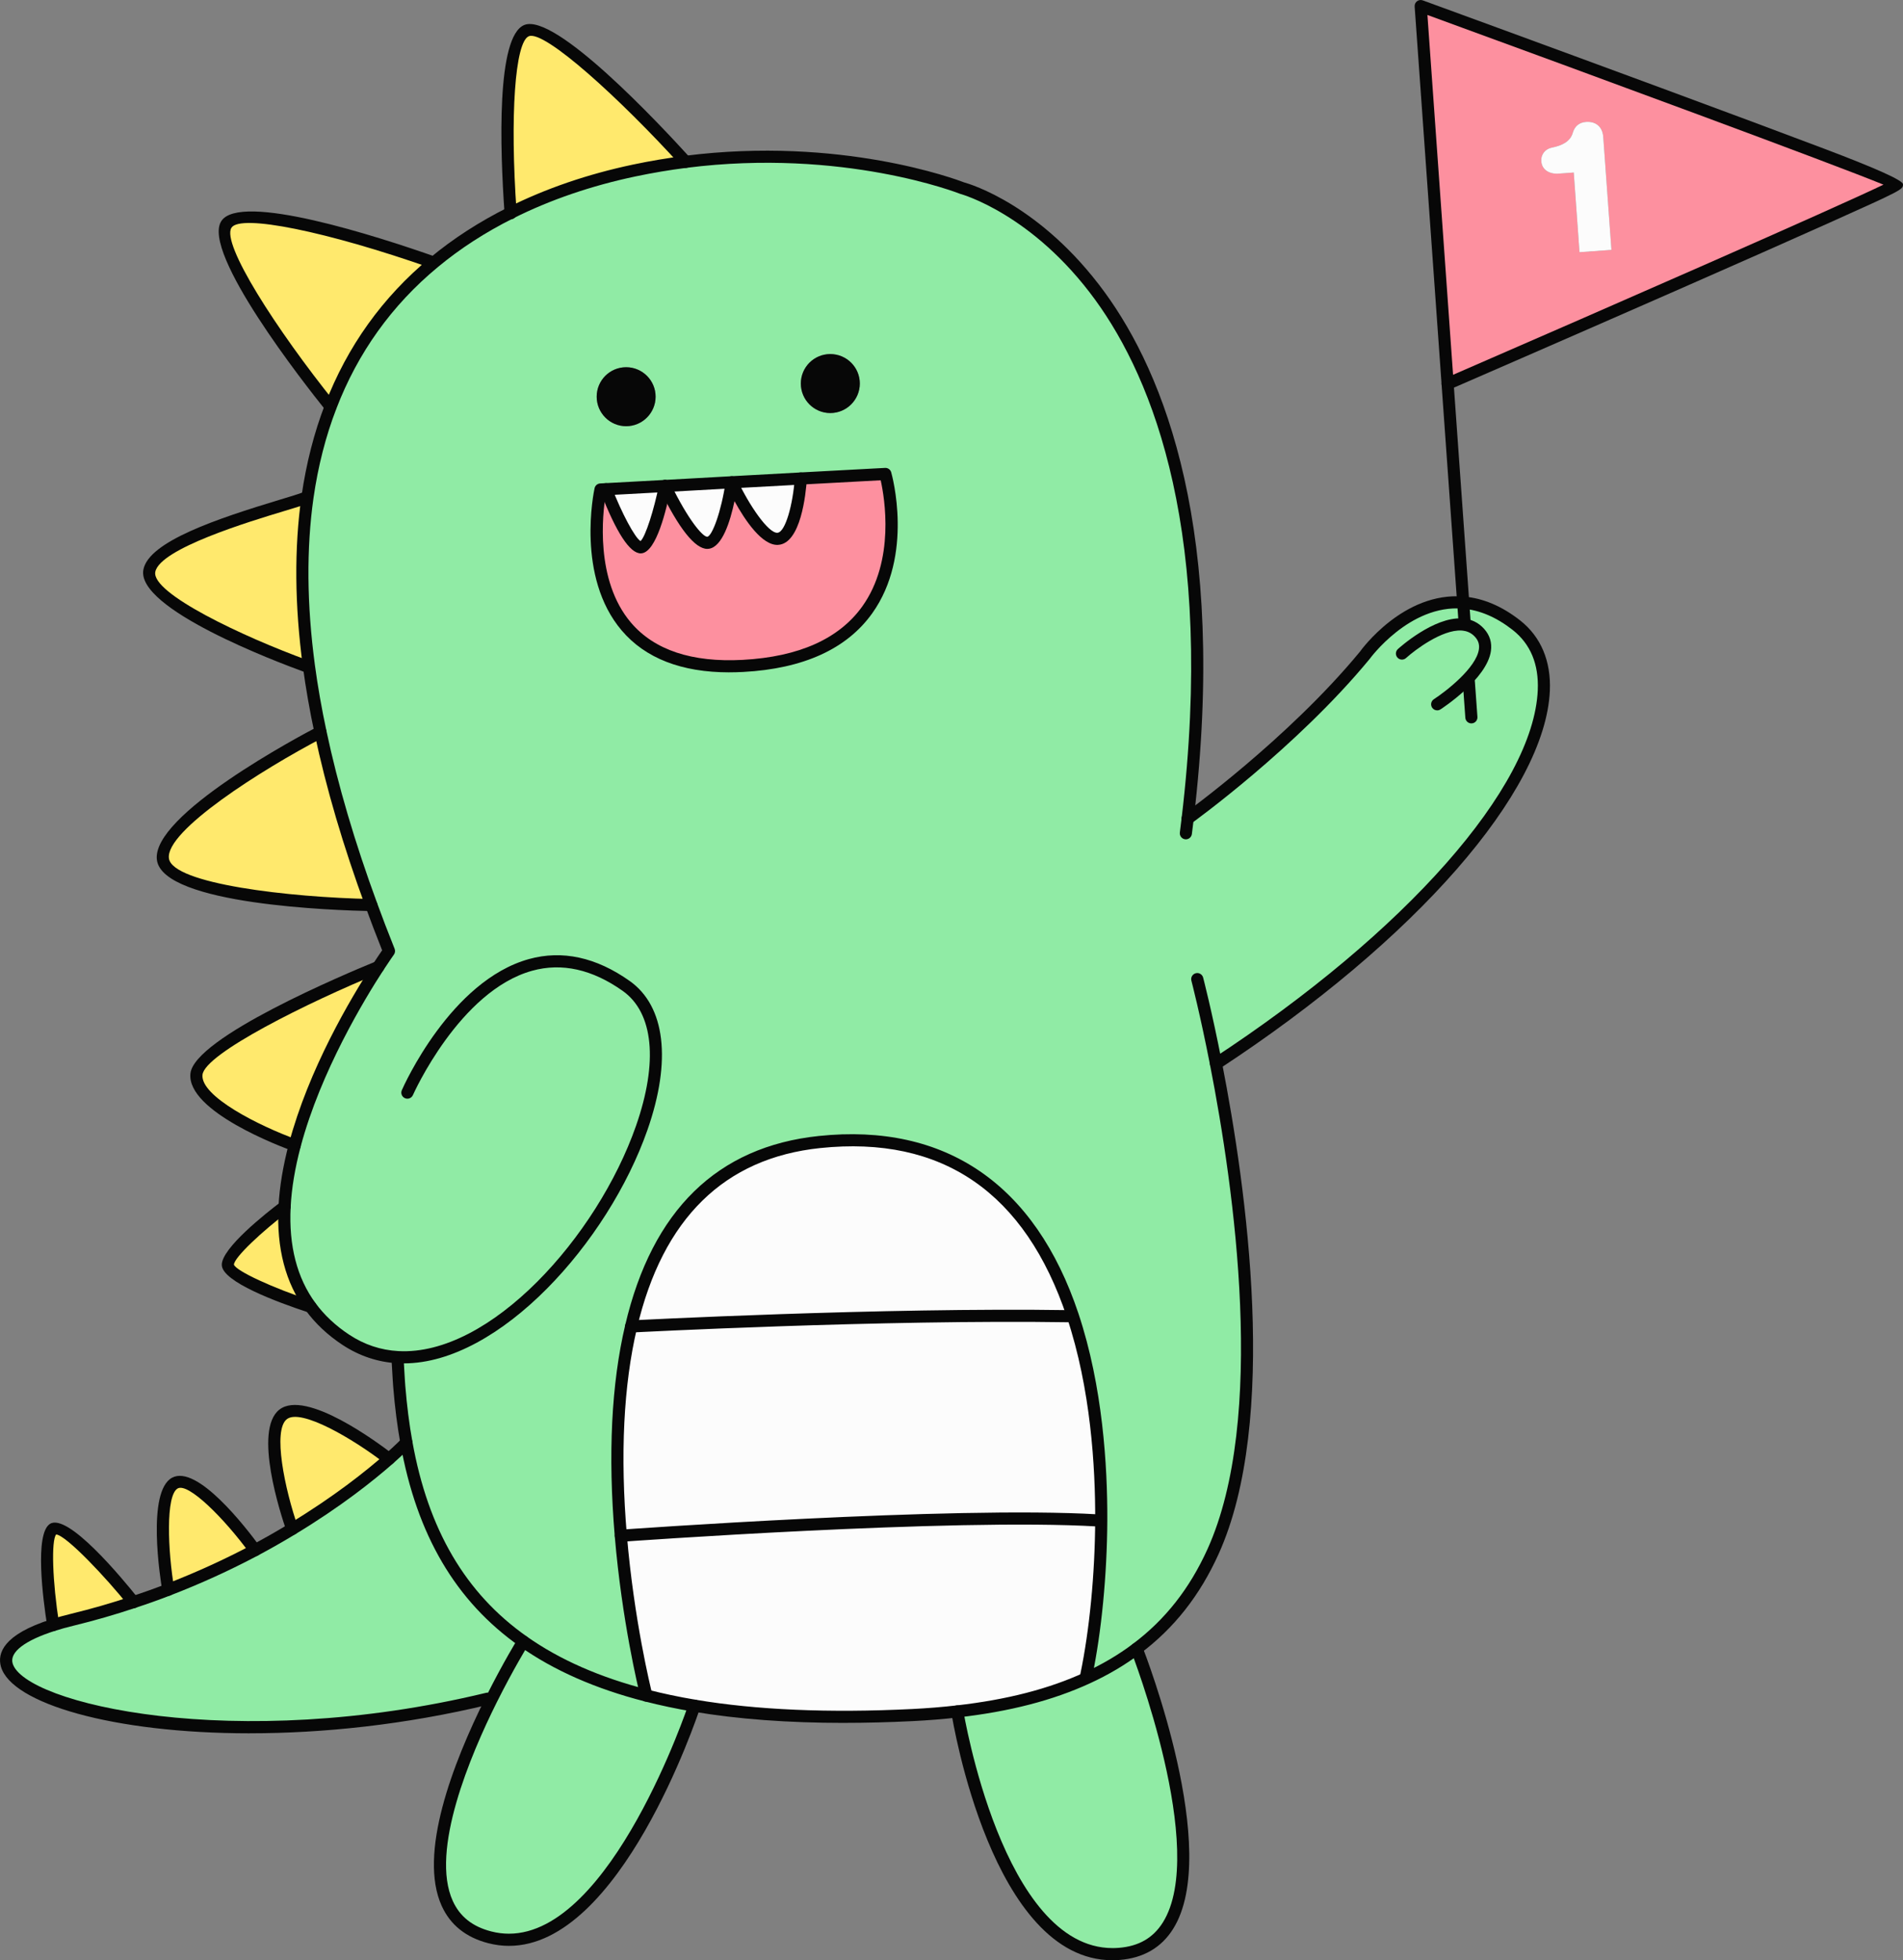 <svg xmlns="http://www.w3.org/2000/svg" width="1048.42" height="1080" viewBox="0 0 1048.42 1080"><rect x="0" y="0" width="1048.42" height="1080" fill="#808080" stroke="none"/><g id="a"/><g id="b"><g id="c"><g id="d"><g><path d="M73.53 882.7c-10.76 3.61-22.05 6.88-33.87 9.75-3.77.9-7.22 1.87-10.35 2.87.0.0-7.55-48 0-52.91 7.42-4.78 42.79 38.48 44.23 40.28z" fill="#ffe96d"/><path d="M96.38 817.1c12.29-6.61 44.13 36.98 44.13 36.98-14.23 7.55-30.2 15-47.8 21.78-.27-1.57-8.38-52.24 3.67-58.76z" fill="#ffe96d"/><path d="M214.29 803.77l.03.03c-10.12 8.89-28.13 23.38-53.34 38.61.0.0-18.3-52.74-5.01-63.13 13.26-10.39 58.32 24.48 58.32 24.48z" fill="#ffe96d"/><path d="M156.77 664.85c-1.04 20.14 2.71 39.35 14.33 55.11.0.0-45.26-14.86-45.56-23.05-.33-7.98 29.86-31.03 31.23-32.07z" fill="#ffe96d"/><path d="M208.38 532.78c-11.09 17.04-34.97 56.72-46 98.2.0.0-56.05-20.28-54.15-39.15 1.87-18.87 100.14-59.06 100.14-59.06z" fill="#ffe96d"/><path d="M176.54 403.34c6.15 29.06 15.3 60.73 28.02 95.3.0.0-111.63-2.14-114.81-25.25-3.17-23.15 86.78-70.05 86.78-70.05z" fill="#ffe96d"/><path d="M170.16 366.93l-1.27.17s-90.45-32.8-86.61-52.64c3.84-19.84 86.28-38.38 86.61-40.65l.5.07c-3.84 26.99-3.97 57.82.77 93.06z" fill="#ffe96d"/><path d="M239.01 144.67c-23.42 19.37-43.76 45.19-56.85 79.37l-.1-.03s-67.71-84.31-57.32-100.38c10.02-15.5 107.52 18.67 114.27 21.04z" fill="#ffe96d"/><path d="M377.76 89.19c-9.19 1.17-18.64 2.74-28.33 4.78-21.24 4.48-44.99 11.76-68.14 23.35-.33-4.81-6.85-94 8.78-100.44 16.07-6.61 87.68 72.32 87.68 72.32z" fill="#ffe96d"/><path d="M1045.08 101.51c0 2.44-247.55 109.93-247.55 109.93L782.7 3.34s262.38 95.77 262.38 98.17zm-157.29 36.18-4.51-62.26c-.43-5.81-4.34-8.62-9.45-8.25-3.71.27-6.28 2.3-7.35 6.01-1.34 4.78-5.95 7.05-11.52 8.15-3.47.7-6.11 3.54-5.81 7.58.37 4.84 4.68 7.11 9.62 6.75l8.25-.6 3.17 43.89 17.6-1.27z" fill="#fd909f"/><path d="M441.19 263.65s-2.17 32.63-12.69 33.24c-10.52.63-25.39-31.16-25.39-31.16 12.93-.7 26.09-1.4 38.08-2.07z" fill="#fcfcfc"/><path d="M366.34 267.76c-.27 1.37-6.68 32.87-13.16 33.77-6.61.94-19.34-32-19.34-32 5.34-.3 17.37-.97 32.5-1.77z" fill="#fcfcfc"/><path d="M487.79 261.14s28.36 99.97-78.46 105.75c-100.88 5.41-78.5-97.2-78.5-97.2.0.0 1.07-.07 3.01-.17.0.0 12.73 32.94 19.34 32 6.48-.9 12.89-32.4 13.16-33.77.67 1.37 15.6 32.5 23.78 31.3 8.35-1.24 12.99-33.34 12.99-33.34.0.0 14.86 31.8 25.39 31.16 10.52-.6 12.69-33.24 12.69-33.24 25.82-1.4 46.13-2.51 46.6-2.51z" fill="#fd909f"/><path d="M403.11 265.72s-4.64 32.1-12.99 33.34c-8.18 1.2-23.11-29.93-23.78-31.3 11.09-.63 23.82-1.3 36.78-2.04z" fill="#fcfcfc"/><path d="M604.8 837.68h1.9c-.17 33.47-3.81 64.1-8.28 85.51l.63 1.24c-19.51 8.99-43.09 15.27-71.65 18.51-7.85.9-16.1 1.57-24.72 2-47.26 2.34-86.91.43-120.12-5.18-9.35-1.57-18.17-3.44-26.49-5.58-.33-1.34-9.92-39.28-14.06-88.05h.03s181.88-13.26 262.75-8.45z" fill="#fcfcfc"/><path d="M604.8 837.68c-80.87-4.81-262.75 8.45-262.75 8.45h-.03c-3.04-36.01-3.14-77.93 5.68-115.31.0.0 136.98-7.28 241.97-5.65l1.3-.43c11.82 35.44 15.9 75.96 15.73 112.93h-1.9z" fill="#fcfcfc"/><path d="M590.97 724.74l-1.3.43c-104.99-1.64-241.97 5.65-241.97 5.65 12.19-51.91 41.52-95.1 103.82-101.61 78.66-8.22 119.78 36.68 139.46 95.53z" fill="#fcfcfc"/><path d="M626.21 908.36s63.63 162.34-9.55 168.15c-67.04 5.34-89.25-133.58-89.25-133.58 28.56-3.24 52.14-9.52 71.65-18.51 10.12-4.64 19.14-10.02 27.16-16.07z" fill="#90eba5"/><path d="M356.08 934.18c8.32 2.14 17.14 4.01 26.49 5.58.0.0-47.6 144.37-112.73 127.63-49.64-12.76-21.01-87.15.8-130.87 9.45-18.94 17.6-32.13 17.6-32.13l.03-.03c17.94 12.69 40.22 22.78 67.81 29.83z" fill="#90eba5"/><path d="M92.7 875.86c17.6-6.78 33.57-14.23 47.8-21.78 7.28-3.87 14.1-7.78 20.48-11.66 25.22-15.23 43.22-29.73 53.34-38.61 6.35-5.61 9.59-8.99 9.59-8.99 8.02 44.89 26.52 82.91 64.37 109.53l-.03.03s-8.15 13.19-17.6 32.13l-2.04-.6c-179.34 43.29-326.81-12.93-239.3-40.58 3.14-1 6.58-1.97 10.35-2.87 11.82-2.87 23.11-6.15 33.87-9.75 6.61-2.17 12.99-4.44 19.17-6.85z" fill="#90eba5"/><path d="M366.34 267.76c-15.13.8-27.16 1.47-32.5 1.77-1.94.1-3.01.17-3.01.17.0.0-22.38 102.61 78.5 97.2 106.82-5.78 78.46-105.75 78.46-105.75-.47.0-20.78 1.1-46.6 2.51-11.99.67-25.15 1.37-38.08 2.07-12.96.73-25.69 1.4-36.78 2.04zm439.78 64.23c9.19.73 19.07 4.38 29.39 12.49 45.9 36.21-13.9 142.2-165.58 241.6 13.39 68.41 31.37 195.74-1.64 268.79-9.55 21.11-23.05 39.18-42.09 53.48-8.02 6.05-17.04 11.42-27.16 16.07l-.63-1.24c4.48-21.41 8.12-52.04 8.28-85.51.17-36.98-3.91-77.49-15.73-112.93-19.67-58.86-60.79-103.75-139.46-95.53-62.3 6.51-91.62 49.7-103.82 101.61-8.82 37.38-8.72 79.3-5.68 115.31 4.14 48.77 13.73 86.71 14.06 88.05-27.59-7.05-49.87-17.14-67.81-29.83-37.85-26.62-56.35-64.63-64.37-109.53-1.8-10.02-3.07-20.38-3.94-31 0 0-.4-5.24-.87-13.96l.1-2.1c-9.89-.53-19.54-3.54-28.69-9.59-8.05-5.31-14.46-11.46-19.41-18.2-11.62-15.77-15.37-34.97-14.33-55.11.57-11.12 2.61-22.55 5.61-33.87 11.02-41.49 34.91-81.17 46-98.2 3.64-5.58 5.91-8.75 5.91-8.75-3.44-8.62-6.71-17.1-9.72-25.39-12.73-34.57-21.88-66.24-28.02-95.3-2.71-12.63-4.81-24.75-6.38-36.41-4.74-35.24-4.61-66.07-.77-93.06 2.64-18.34 6.98-34.87 12.76-49.84 13.09-34.17 33.44-59.99 56.85-79.37 13.33-11.09 27.69-20.08 42.29-27.36 23.15-11.59 46.9-18.87 68.14-23.35 9.69-2.04 19.14-3.61 28.33-4.78 88.38-11.22 152.28 14.5 152.28 14.5.0.0 160.5 42.02 124.26 347.36.0.0 57.22-40.99 97.54-89.89.0.0 22.71-31.77 54.28-29.16zm-332.42-120.68c0-8.95-7.28-16.23-16.27-16.23s-16.23 7.28-16.23 16.23 7.28 16.27 16.23 16.27 16.27-7.28 16.27-16.27zm-112.5 7.25c0-8.95-7.28-16.23-16.23-16.23s-16.23 7.28-16.23 16.23 7.25 16.27 16.23 16.27 16.23-7.28 16.23-16.27z" fill="#90eba5"/><path d="M883.28 75.42l4.51 62.26-17.6 1.27-3.17-43.89-8.25.6c-4.94.37-9.25-1.9-9.62-6.75-.3-4.04 2.34-6.88 5.81-7.58 5.58-1.1 10.19-3.37 11.52-8.15 1.07-3.71 3.64-5.75 7.35-6.01 5.11-.37 9.02 2.44 9.45 8.25z" fill="#fcfcfc"/><path d="M457.43 195.07c8.99.0 16.27 7.28 16.27 16.23s-7.28 16.27-16.27 16.27-16.23-7.28-16.23-16.27 7.28-16.23 16.23-16.23z" fill="#070707"/><path d="M344.96 202.32c8.95.0 16.23 7.28 16.23 16.23s-7.28 16.27-16.23 16.27-16.23-7.28-16.23-16.27 7.25-16.23 16.23-16.23z" fill="#070707"/></g><g><path d="M464.98 949.24c-30.8.0-58.59-2.07-82.97-6.19-9.24-1.55-18.24-3.45-26.76-5.64-27.03-6.91-50.22-17.11-68.91-30.34-35.23-24.78-56.73-61.31-65.73-111.67-1.75-9.74-3.06-19.98-3.98-31.31.0-.02-.4-5.29-.87-14.06-.1-1.84 1.31-3.42 3.16-3.51 1.84-.09 3.42 1.31 3.51 3.16.46 8.65.86 13.87.86 13.89.91 11.09 2.18 21.13 3.9 30.66 8.67 48.54 29.28 83.66 63 107.39 18.03 12.76 40.47 22.62 66.71 29.32 8.34 2.14 17.16 4 26.21 5.52 33.53 5.67 73.7 7.39 119.4 5.14 8.51-.43 16.76-1.1 24.5-1.99 27.75-3.15 50.85-9.11 70.63-18.22 9.7-4.45 18.63-9.73 26.54-15.7 17.78-13.35 31.2-30.42 41.06-52.19 32.56-72.07 14.85-198.08 1.4-266.77-5.46-27.95-10.23-46.24-10.27-46.43-.47-1.79.6-3.61 2.39-4.08 1.78-.47 3.61.6 4.08 2.38.05.18 4.87 18.67 10.37 46.84 13.6 69.48 31.45 197.05-1.87 270.81-10.33 22.82-24.43 40.74-43.13 54.77-8.29 6.25-17.63 11.78-27.77 16.43-20.44 9.41-44.21 15.56-72.67 18.79-7.88.91-16.27 1.59-24.93 2.02-13.08.65-25.71.97-37.87.97z" fill="#070707"/><path d="M222.47 751.19c-1.16.0-2.3-.03-3.45-.1-10.84-.59-21.05-4-30.35-10.13-8.12-5.36-14.94-11.76-20.26-19.02-11.11-15.07-16.15-34.34-14.97-57.26.55-10.69 2.47-22.32 5.72-34.56 10.88-40.95 33.76-79.71 46.43-99.17 2.22-3.4 3.93-5.9 4.94-7.37-3.48-8.74-6.46-16.55-9.09-23.81-12.32-33.48-21.8-65.7-28.15-95.75-2.65-12.38-4.81-24.72-6.42-36.66-4.56-33.88-4.82-65.5-.76-93.98 2.59-18.02 6.95-35.03 12.95-50.57 12.24-31.94 31.7-59.11 57.84-80.74 12.66-10.53 27.1-19.88 42.93-27.77 20.82-10.43 44.02-18.38 68.94-23.63 9.45-1.99 19.07-3.61 28.59-4.82 85.78-10.9 149.68 13.06 153.75 14.63 3.5.96 42.39 12.56 77.37 60.38 32.83 44.89 68.01 131.74 49.16 290.54l-1 8.1c-.23 1.83-1.9 3.13-3.72 2.91-1.83-.23-3.13-1.89-2.91-3.72l1-8.09c18.55-156.24-15.65-241.41-47.59-285.35-34.47-47.4-73.81-58.26-74.2-58.37-.13-.04-.27-.08-.4-.13-.63-.25-64.21-25.25-150.62-14.28-9.35 1.19-18.79 2.78-28.06 4.73-24.36 5.13-47.02 12.89-67.33 23.07-15.37 7.67-29.38 16.73-41.65 26.94-25.25 20.89-44.04 47.13-55.87 77.99-5.82 15.08-10.05 31.6-12.57 49.12-3.97 27.86-3.71 58.87.77 92.14 1.58 11.77 3.72 23.93 6.34 36.16 6.29 29.75 15.68 61.65 27.89 94.84 2.78 7.67 5.95 15.94 9.69 25.3.42 1.06.28 2.26-.39 3.18-.02.03-2.28 3.19-5.83 8.63-10.02 15.39-34.53 55.69-45.56 97.24-3.13 11.79-4.98 22.96-5.5 33.18-1.1 21.34 3.51 39.16 13.68 52.96 4.85 6.62 11.1 12.48 18.56 17.4 8.29 5.48 17.39 8.52 27.03 9.04 50.61 2.84 109.66-63.09 130.98-124.05 12.33-35.25 9.66-62.37-7.33-74.41-16.76-11.87-33.54-15.61-49.85-11.09-40.05 11.08-65.46 67.92-65.71 68.5-.74 1.69-2.71 2.46-4.4 1.71-1.69-.74-2.46-2.71-1.71-4.4 1.08-2.46 26.92-60.3 70.03-72.24 18.35-5.08 37.02-1.02 55.51 12.07 19.6 13.89 23.16 43.81 9.78 82.07-21.64 61.85-81.45 128.61-134.2 128.61z" fill="#070707"/><path d="M137.6 954.98c-75.46.0-131.46-16.51-137.1-36.8-2.01-7.23 1.18-17.62 27.8-26.04 3.37-1.07 6.93-2.06 10.59-2.94 11.43-2.78 22.73-6.03 33.58-9.67 6.66-2.19 13.06-4.47 19.02-6.79 16.23-6.25 32.19-13.53 47.45-21.62 6.8-3.62 13.63-7.51 20.31-11.56 24.59-14.85 42.33-29.01 52.87-38.27 6.14-5.43 9.35-8.76 9.38-8.79 1.28-1.33 3.39-1.37 4.72-.09s1.37 3.39.1 4.72c-.14.14-3.41 3.54-9.78 9.17-10.76 9.45-28.82 23.87-53.83 38.97-6.78 4.12-13.72 8.07-20.63 11.75-15.49 8.22-31.7 15.6-48.17 21.95-6.07 2.36-12.58 4.69-19.33 6.9-11.02 3.69-22.5 7-34.12 9.83-3.51.84-6.91 1.78-10.13 2.81-16.57 5.24-25.1 11.75-23.39 17.88 6.17 22.15 122.11 49.77 260.89 16.27 1.79-.43 3.6.67 4.03 2.46.43 1.79-.67 3.6-2.46 4.03-46.31 11.18-91.79 15.82-131.79 15.82z" fill="#070707"/><path d="M280.47 1072.09c-3.75.0-7.57-.47-11.46-1.47-12.24-3.15-20.86-10.03-25.62-20.46-13.1-28.7 5.96-78.45 24.27-115.14 9.41-18.86 17.67-32.26 17.75-32.4.97-1.57 3.03-2.05 4.6-1.09 1.57.97 2.06 3.03 1.09 4.6-.08.13-8.19 13.3-17.46 31.87-14.45 28.97-36.8 81.69-24.17 109.38 3.94 8.62 10.87 14.11 21.21 16.76 3.27.84 6.51 1.24 9.7 1.24 56.55.0 98.59-125.35 99.03-126.68.58-1.75 2.46-2.71 4.22-2.13 1.75.58 2.7 2.47 2.13 4.22-1.87 5.67-44.04 131.29-105.27 131.29z" fill="#070707"/><path d="M612.84 1080c-66.13.01-87.83-130.86-88.73-136.54-.29-1.82.95-3.53 2.77-3.83 1.82-.29 3.53.95 3.83 2.77.21 1.33 21.68 130.9 82.24 130.91 1.14.0 2.28-.04 3.45-.14 10.97-.87 18.91-5.45 24.26-14 24.97-39.9-17.12-148.51-17.55-149.6-.67-1.72.17-3.66 1.89-4.33 1.72-.68 3.66.17 4.33 1.89 1.8 4.59 43.73 112.84 16.99 155.58-6.46 10.32-16.35 16.08-29.39 17.12-1.38.11-2.74.16-4.08.16z" fill="#070707"/><path d="M281.33 120.85c-1.69.0-3.09-1.26-3.31-2.9-.03-.14-.04-.27-.05-.41-2.54-36.21-4.49-97.44 10.84-103.76 16.91-6.97 74.26 54.24 91.43 73.16 1.24 1.37 1.14 3.48-.23 4.72-1.37 1.24-3.48 1.14-4.72-.23-33.69-37.12-75.36-75.02-83.94-71.47-7.63 3.15-10.47 43.88-6.74 96.85.02.05.06.39.06.71.0 1.84-1.5 3.34-3.34 3.34z" fill="#070707"/><path d="M182.06 227.34c-.98.0-1.95-.43-2.61-1.25-11.56-14.39-68.65-87.06-57.52-104.28 10.38-16.06 86.11 8.43 118.18 19.71l-1.55 6.53s-.32-.07-.88-.3c-57.78-20.3-105.22-29.92-110.15-22.3-5.68 8.79 24.58 55.95 57.12 96.47 1.16 1.44.93 3.54-.51 4.7-.62.5-1.36.74-2.09.74z" fill="#070707"/><path d="M168.89 370.44c-.38.0-.76-.06-1.14-.2-15.55-5.64-92.93-34.87-88.75-56.42 3-15.48 40.49-28.03 75.4-38.57 5.29-1.6 10.74-3.25 12.26-3.92.71-.64 1.7-.98 2.72-.83 1.83.27 3.09 1.97 2.82 3.79-.39 2.68-.97 2.85-15.87 7.35-18.68 5.64-68.29 20.63-70.77 33.45-2.27 11.75 48.03 35.65 84.47 48.87 1.73.63 2.63 2.55 2 4.28-.49 1.36-1.77 2.2-3.14 2.2zm-3.3-97.13h0zm0 0h0zm0 0h0z" fill="#070707"/><path d="M160.98 845.76c-1.38.0-2.68-.87-3.16-2.25-3.19-9.18-18.36-55.57-3.91-66.86 14.57-11.42 54.55 18.39 62.42 24.47 1.46 1.13 1.73 3.23.6 4.69-1.13 1.46-3.23 1.73-4.69.6-17.86-13.82-46.49-30.55-54.22-24.5-7.87 6.15-1.17 38.44 6.11 59.41.6 1.74-.32 3.65-2.06 4.25-.36.13-.73.19-1.1.19z" fill="#070707"/><path d="M92.7 879.21c-1.72.0-3.14-1.29-3.32-2.96-1.06-6.3-8.68-54.48 5.41-62.09 13.79-7.42 40.54 27.17 48.41 37.95 1.09 1.49.76 3.58-.73 4.67-1.49 1.09-3.58.76-4.67-.73-14.55-19.91-34.03-39.13-39.85-36.01-6.79 3.67-5.5 34.45-1.96 55.25.03.19.05.37.05.56.0 1.84-1.5 3.36-3.34 3.36z" fill="#070707"/><path d="M29.3 898.67c-1.62.0-3.04-1.18-3.3-2.82-2.37-15.08-6.97-50.73 1.48-56.23 9.8-6.31 39.57 29.59 48.59 40.91.52.59.83 1.37.83 2.21.0 1.84-1.5 3.34-3.34 3.34-.93.0-1.77-.38-2.38-.99-.1-.09-.19-.19-.27-.3-12.38-15.55-34.32-38.81-39.97-39.38-2.77 3.39-2.07 25.72 1.65 49.41.29 1.82-.96 3.53-2.78 3.82-.18.03-.35.04-.52.04z" fill="#070707"/><path d="M401.81 370.44c-26.33.0-46.25-7.74-59.29-23.07-25.21-29.64-15.38-76.41-14.95-78.39.32-1.46 1.57-2.53 3.05-2.62l3.03-.17c5.35-.3 17.38-.97 32.51-1.77 5.63-.32 11.7-.65 18-1 6.09-.33 12.39-.68 18.76-1.04l12.12-.66c8.9-.48 17.71-.96 25.96-1.42 35.8-1.94 46.29-2.51 46.78-2.51 1.49.0 2.81.99 3.21 2.43.52 1.84 12.53 45.49-10.47 77.7-14.03 19.64-37.92 30.51-71.02 32.3-2.62.14-5.19.21-7.7.21zm-68.16-97.56c-1.61 9.85-5.98 46.75 13.98 70.18 12.86 15.1 33.56 21.99 61.53 20.5 30.95-1.67 53.13-11.59 65.92-29.48 18.13-25.35 12.25-59.87 10.12-69.47-6.77.36-25.55 1.38-43.82 2.37-8.25.46-17.06.94-25.97 1.42l-12.11.65c-6.36.36-12.67.71-18.77 1.04-6.3.34-12.36.68-18 1-15.14.8-27.16 1.47-32.5 1.77h-.02l-.36.02zm.19-3.36h0z" fill="#070707"/><path d="M389.72 302.42c-6.82.0-15.67-11.12-26.34-33.1-.8-1.66-.14-3.71 1.52-4.52 1.66-.81 3.63-.18 4.44 1.48l.06.12c9.77 20.13 17.74 29.36 20.25 29.34 2.71-.4 7.74-13.82 10.16-30.51.21-1.46 1.36-2.61 2.82-2.83 1.46-.21 2.89.55 3.51 1.89 6.72 14.36 17.26 29.61 22.16 29.24 4.47-.25 8.62-16.08 9.56-30.12.12-1.84 1.71-3.24 3.56-3.11 1.84.12 3.23 1.71 3.11 3.55-.56 8.35-3.34 35.63-15.84 36.35-8.77.55-18.22-13.53-24.03-24.08-2.38 11.27-6.76 25.14-14.06 26.22-.29.04-.59.06-.89.06z" fill="#070707"/><path d="M352.99 304.88c-6.02.0-13.5-11.48-22.27-34.15-.67-1.72.19-3.65 1.91-4.32 1.72-.66 3.65.19 4.32 1.91 5.58 14.43 12.86 28 15.92 29.78 2.68-2.09 7.61-17.83 10.17-30.92.27-1.57 1.64-2.78 3.29-2.78 1.84.0 3.34 1.48 3.34 3.32.0.21-.02.46-.06.67-2.56 13.14-8.04 35.34-15.98 36.44-.21.03-.43.05-.65.05z" fill="#070707"/><path d="M356.08 937.53c-1.65.0-3.02-1.18-3.29-2.75-1.25-5.02-10.15-41.86-14.1-88.38-3.79-44.94-1.86-84.09 5.76-116.36 14.86-63.27 50.77-98.32 106.72-104.17 69.71-7.28 119.15 26.54 142.97 97.8 13.39 40.13 16.04 84.15 15.91 114.01-.15 30.09-3.2 61.5-8.35 86.18-.38 1.81-2.15 2.97-3.95 2.59-1.81-.38-2.96-2.15-2.59-3.95 5.07-24.26 8.07-55.19 8.21-84.84.13-29.36-2.46-72.59-15.56-111.86-23.03-68.9-68.77-100.28-135.94-93.27-52.82 5.52-86.77 38.85-100.91 99.05-7.45 31.59-9.34 70.03-5.6 114.26 3.96 46.68 12.95 83.43 13.96 87.47.07.27.11.59.11.86.0 1.84-1.5 3.36-3.34 3.36z" fill="#070707"/><path d="M347.7 734.16c-1.76.0-3.24-1.38-3.33-3.16-.1-1.84 1.32-3.41 3.16-3.51 1.37-.07 138.3-7.26 242.2-5.65 1.84.03 3.32 1.55 3.29 3.39-.03 1.84-1.55 3.36-3.39 3.29-103.67-1.62-240.37 5.57-241.74 5.64-.06.0-.12.0-.18.0z" fill="#070707"/><path d="M342.05 849.47c-1.73.0-3.2-1.34-3.33-3.1-.13-1.84 1.25-3.44 3.09-3.57 1.82-.13 183.03-13.22 263.19-8.45 1.84.11 3.25 1.69 3.14 3.53-.11 1.84-1.7 3.24-3.53 3.14-79.73-4.74-260.49 8.31-262.31 8.45-.08.0-.17.0-.25.0z" fill="#070707"/><path d="M669.94 589.43c-1.09.0-2.16-.53-2.8-1.51-1.01-1.54-.58-3.61.96-4.62 106.45-69.76 176.75-149.45 179.1-203.02.63-14.3-4-25.46-13.77-33.16-9-7.07-18.28-11.04-27.59-11.79-29.27-2.41-51.08 27.47-51.3 27.78-40.27 48.86-97.73 90.25-98.31 90.66-1.5 1.07-3.59.73-4.66-.77-1.07-1.5-.73-3.59.77-4.66.57-.41 57.34-41.31 96.9-89.3.83-1.18 24.05-33.1 57.13-30.36 10.64.85 21.13 5.29 31.18 13.2 11.39 8.98 17.02 22.37 16.31 38.71-2.45 55.65-73.93 137.41-182.12 208.32-.56.37-1.2.55-1.83.55z" fill="#070707"/><path d="M204.57 501.98s-.04.0-.07.0c-19.12-.37-114.66-3.44-118.05-28.14-3.39-24.76 79.12-68.55 88.55-73.46 1.63-.85 3.65-.22 4.51 1.42.85 1.64.22 3.65-1.42 4.51-33.97 17.71-87.09 51.47-85.02 66.63 1.92 13.99 66.39 21.5 111.56 22.37 1.84.04 3.31 1.56 3.28 3.4-.03 1.82-1.52 3.28-3.34 3.28z" fill="#070707"/><path d="M797.54 214.78c-.6.0-1.2-.16-1.73-.48-.93-.56-1.52-1.54-1.6-2.62L779.37 3.58c-.08-1.13.42-2.22 1.32-2.9.9-.68 2.09-.86 3.16-.47.66.24 66.35 24.22 131.2 48.19 38.09 14.08 68.45 25.4 90.22 33.64q43.15 16.34 43.15 19.48c0 2.89.0 3-40.65 21.25-20.54 9.22-49.18 21.9-85.12 37.68-61.19 26.87-123.17 53.79-123.79 54.06-.43.19-.88.28-1.33.28zM786.41 8.25l14.13 198.25c86.6-37.62 209.85-91.63 237.12-104.76-28.55-11.7-159.3-59.91-251.25-93.49z" fill="#070707"/><path d="M806.98 347.36c-1.74.0-3.2-1.34-3.33-3.1l-9.45-132.58c-.13-1.84 1.25-3.44 3.09-3.57 1.84-.14 3.44 1.26 3.57 3.09l9.45 132.57c.13 1.84-1.25 3.44-3.09 3.57-.08.0-.16.0-.24.0z" fill="#070707"/><path d="M810.63 398.56c-1.74.0-3.2-1.34-3.33-3.1l-1.4-19.51c-.13-1.84 1.25-3.44 3.09-3.57 1.83-.15 3.44 1.25 3.57 3.09l1.4 19.51c.13 1.84-1.25 3.44-3.09 3.57-.08.0-.16.0-.24.0z" fill="#070707"/><path d="M791.79 391.38c-1.1.0-2.17-.54-2.81-1.53-1-1.55-.56-3.62.99-4.62 6.42-4.16 23.39-17.21 24.81-27.54.35-2.58-.3-4.71-2.05-6.69-1.99-2.25-4.48-3.43-7.61-3.61-10.64-.57-25.63 10.74-30.49 15.16-1.37 1.24-3.48 1.14-4.72-.23-1.24-1.37-1.14-3.48.23-4.72.8-.72 19.73-17.77 35.35-16.88 4.94.27 9.06 2.24 12.25 5.86 3.05 3.46 4.28 7.5 3.66 12.03-2.13 15.47-26.75 31.56-27.8 32.23-.56.36-1.19.54-1.81.54z" fill="#070707"/><path d="M162.38 634.32c-.38.0-.76-.06-1.14-.2-5.99-2.17-58.44-21.76-56.33-42.62 1.97-19.86 85.48-54.98 102.2-61.81 1.71-.7 3.66.12 4.36 1.83.7 1.71-.12 3.66-1.83 4.36-40.03 16.37-96.93 44.66-98.08 56.29-1.2 11.86 31.24 28.18 51.96 35.68 1.73.63 2.63 2.54 2 4.28-.49 1.36-1.77 2.2-3.14 2.2z" fill="#070707"/><path d="M171.1 723.31c-.35.0-.7-.05-1.04-.17-17.73-5.82-47.52-16.96-47.86-26.1-.39-9.21 24.73-28.94 32.52-34.82 1.31-1.03 3.23-.95 4.43.26 1.3 1.3 1.32 3.4.02 4.71l-.03.03c-.11.11-.23.21-.35.3-14.12 10.67-29.88 25.31-29.91 29.27 1.3 3.49 21.13 12.73 43.27 20.01 1.75.58 2.71 2.46 2.13 4.22-.46 1.41-1.77 2.3-3.17 2.3z" fill="#070707"/></g></g></g></g></svg>